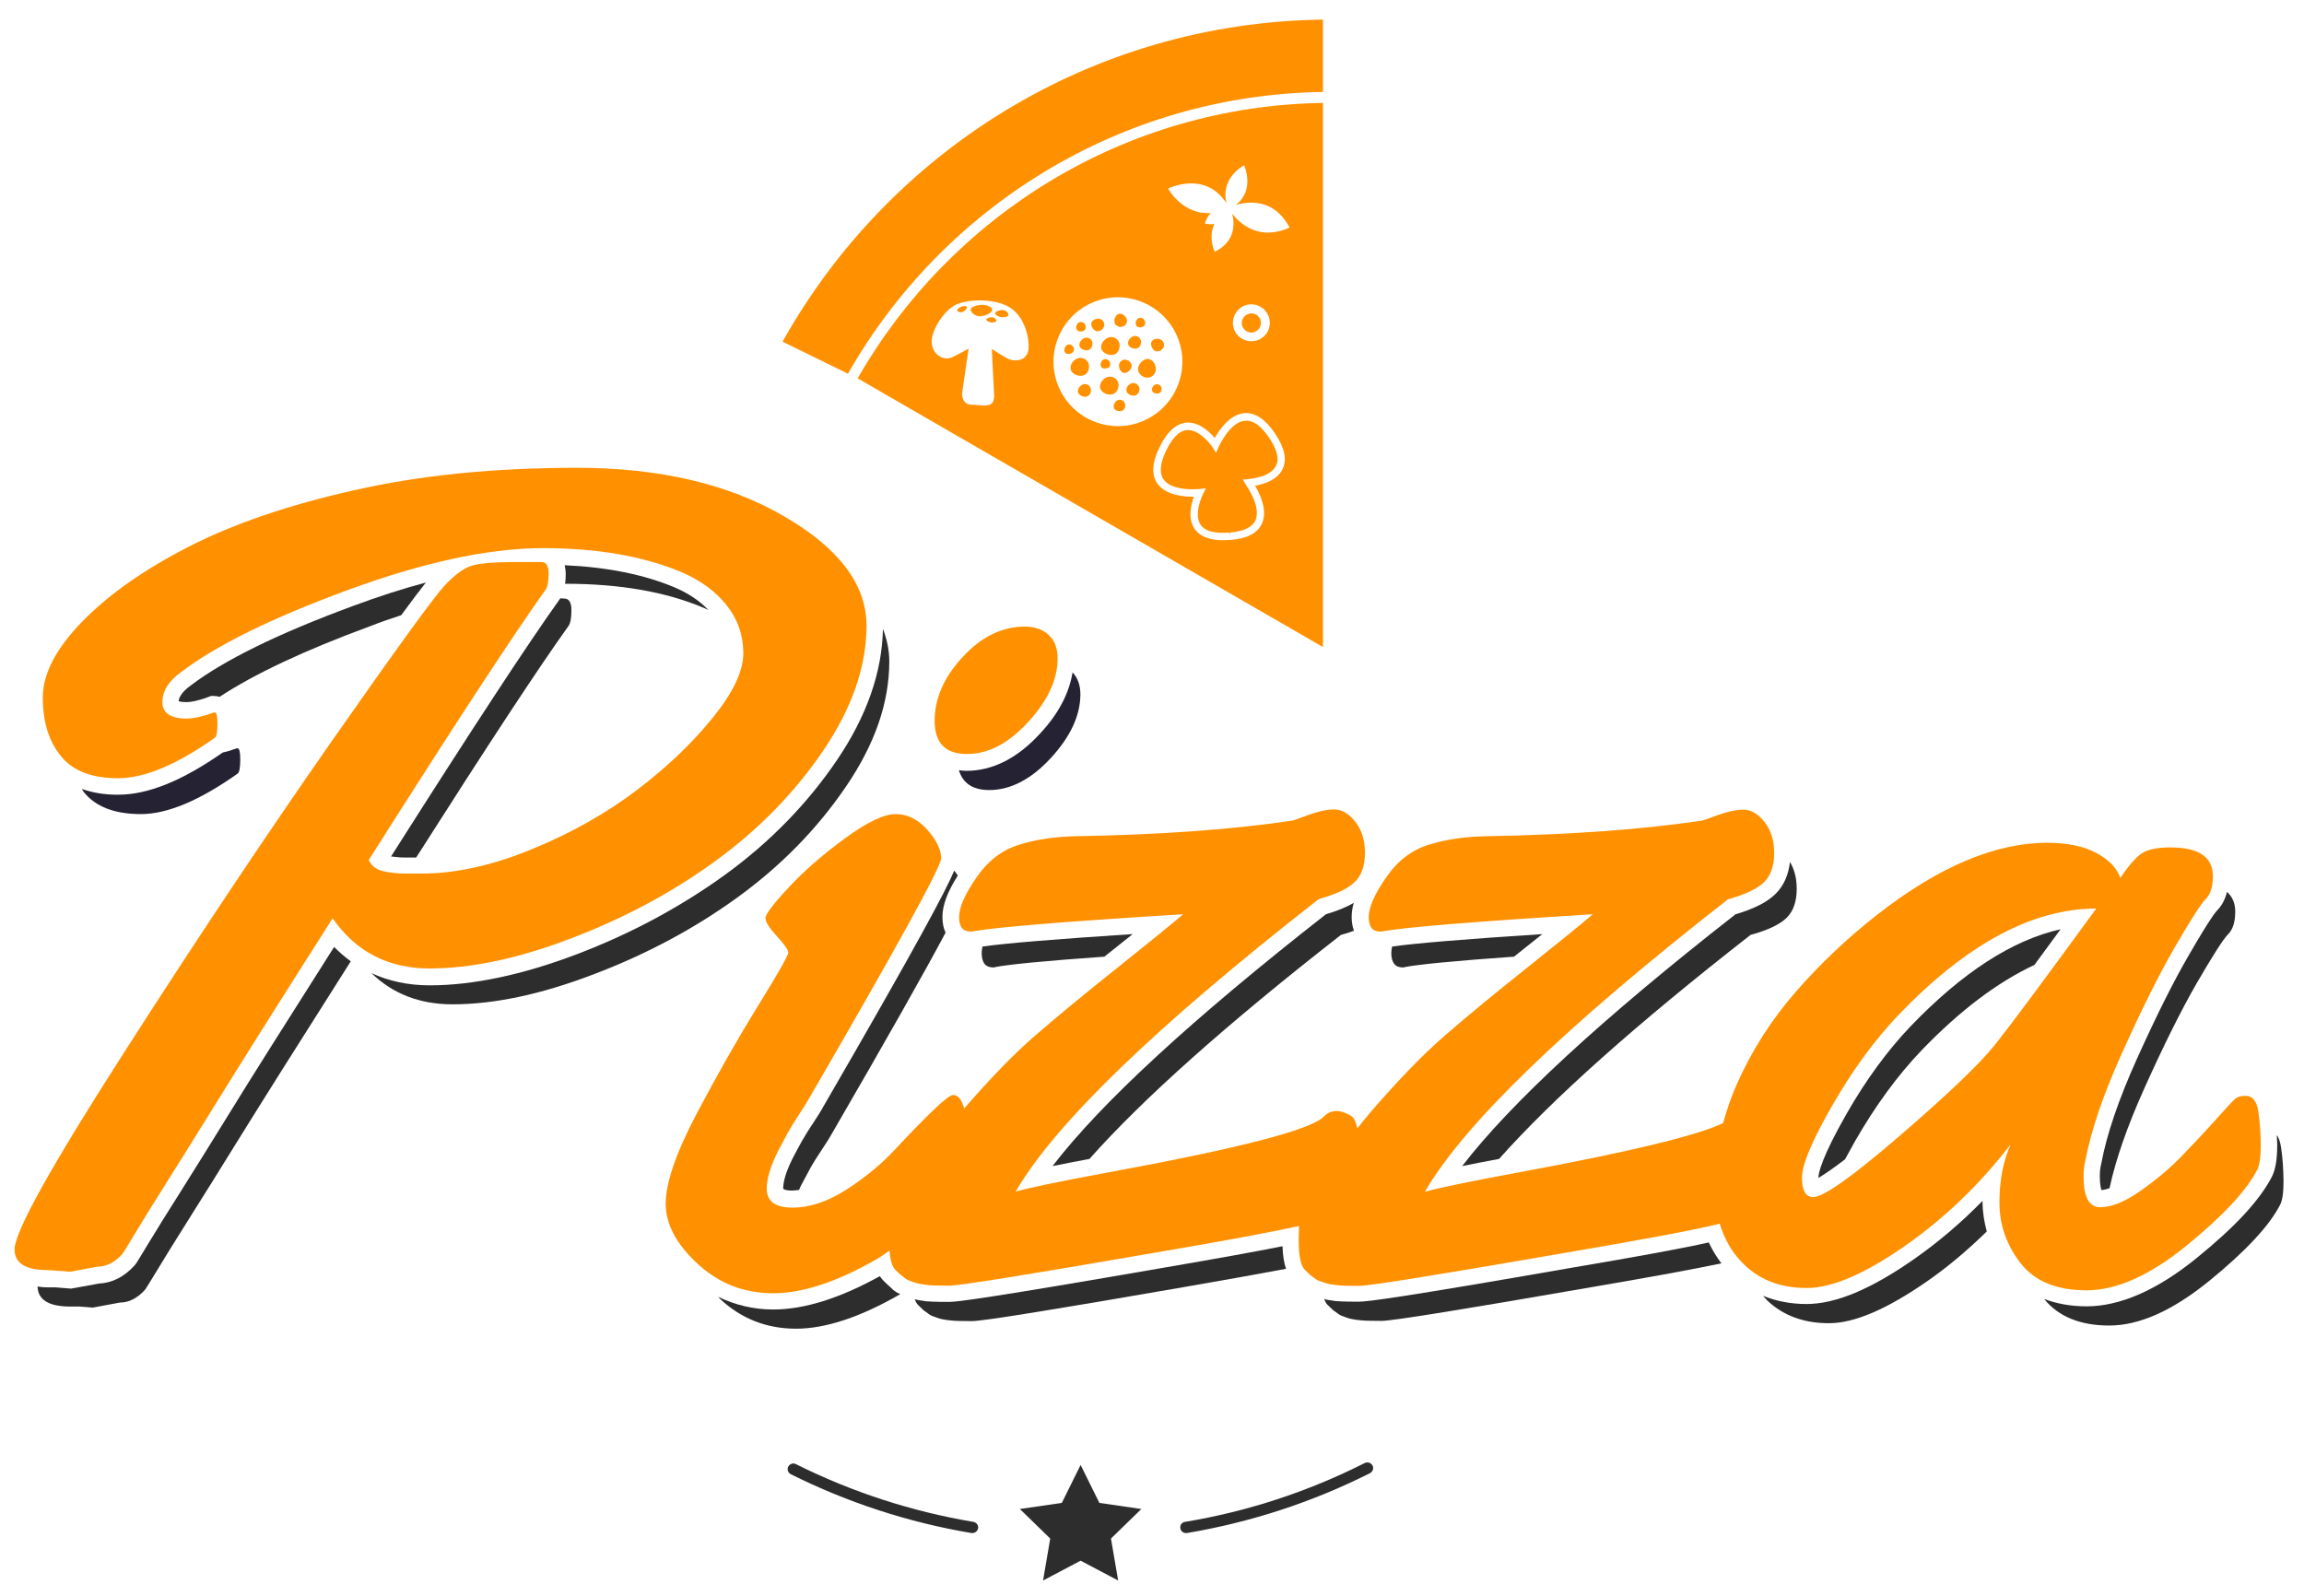 <?xml version="1.0" encoding="utf-8"?>
<!-- Generator: Adobe Illustrator 24.1.2, SVG Export Plug-In . SVG Version: 6.00 Build 0)  -->
<svg version="1.1" id="Capa_1" xmlns="http://www.w3.org/2000/svg" xmlns:xlink="http://www.w3.org/1999/xlink" x="0px" y="0px"
	 viewBox="0 0 1092.3 756.8" style="enable-background:new 0 0 1092.3 756.8;" xml:space="preserve">
<style type="text/css">
	.st0{fill:#2D2D2D;}
	.st1{fill:#FF9100;}
	.st2{fill:#252233;}
</style>
<polygon class="st0" points="521.2,712.6 512.3,694.6 503.4,712.6 483.5,715.5 497.9,729.5 494.5,749.4 512.3,740 530.1,749.4 
	526.7,729.5 541.1,715.5 "/>
<path class="st0" d="M461.5,721.6c-29.2-4.9-57.6-14.1-84.2-27.4c-1.3-0.7-2.9-0.1-3.6,1.2c-0.7,1.3-0.1,2.9,1.2,3.6
	c27.1,13.5,55.9,22.9,85.7,27.9c0.1,0,0.3,0,0.4,0c1.3,0,2.4-0.9,2.7-2.2C464,723.3,463,721.9,461.5,721.6z"/>
<path class="st0" d="M647,693.7c-26.9,13.6-55.6,23-85.2,27.9c-1.5,0.2-2.5,1.6-2.2,3.1c0.2,1.3,1.4,2.2,2.6,2.2c0.2,0,0.3,0,0.5,0
	c30.2-5.1,59.4-14.6,86.8-28.4c1.3-0.7,1.9-2.3,1.2-3.6C650,693.6,648.4,693,647,693.7z"/>
<path class="st1" d="M515,160.1c-1.6,0-3.3,1.8-3.3,3.4c0,1.6,2,2.7,3.6,2.6c1.6,0,2.7-1.6,2.6-3.2C518,161.3,516.7,160.1,515,160.1
	z"/>
<path class="st1" d="M590.2,199.5c-7.2,0.6-12.3,12.2-12.4,12.3l-1.3,2.9l-1.7-2.7c-1.6-2.4-6.8-8.5-12.1-8.1
	c-3.6,0.3-7,3.7-10,10.1c-2.8,5.9-3.1,10.4-1.1,13.3c3.8,5.5,15.2,4.7,16.9,4.6l0,0l3.2-0.4l-1.4,2.9c-0.1,0.1-4.6,9.2-1.1,14.4
	c2.1,3.1,6.7,4.3,13.8,3.7l0.3,1.7l-0.1-1.7c6.5-0.6,10.5-2.5,12-5.8c2.9-6.6-4.5-16.7-4.5-16.8l-1.5-2.5l3.1-0.3
	c1-0.1,10.3-1,12.7-6.4c1.6-3.3,0.3-7.9-3.7-13.7C597.6,201.7,593.9,199.1,590.2,199.5z"/>
<path class="st1" d="M523,155.6c0.9-1.3,0.6-3.1-0.7-4c-1.3-0.9-3.7-0.5-4.6,0.9c-0.9,1.3,0,3.3,1.4,4.2
	C520.3,157.5,522.1,156.9,523,155.6z"/>
<path class="st1" d="M627.2,43.6V9.3C517.1,10.7,421.4,71.9,371,162l31,15.2C446.8,98.5,530.8,45,627.2,43.6z"/>
<path class="st1" d="M530.3,182.6c0-2.3-1.9-4.1-4.2-4c-2.3,0-4.7,2.5-4.6,4.8c0,2.3,2.8,3.8,5.1,3.7
	C528.8,187,530.3,184.8,530.3,182.6z"/>
<path class="st1" d="M548.3,182.2c-1.2,0.1-2.3,1.5-2.2,2.7c0.1,1.2,1.6,1.9,2.8,1.7c1.2-0.1,1.9-1.3,1.8-2.5
	C550.6,183,549.5,182.1,548.3,182.2z"/>
<path class="st1" d="M627.2,48.8c-94.4,1.4-176.6,53.7-220.6,130.6l220.6,127.4V48.8z M487.6,165.5c-0.5,5.6-6.3,6-9,4.9
	c-2.7-1.1-8.4-5-8.4-5s0.8,16.6,1.1,21.4c0.3,4.8-1.9,5.2-3.6,5.4c-1.7,0.3-5.2-0.3-7.9-0.4c-2.7-0.1-4-3.4-3.6-5.9
	c0.4-2.5,3-20.6,3-20.6s-4,2.3-7.6,4c-4.5,2.2-9.8-1.5-9.9-7.2c-0.1-5.7,6-15.4,12.1-17.9c6-2.5,18.8-2.8,25.7,2.1
	C485.6,150.6,488.1,159.8,487.6,165.5z M518.8,199.9c-15.7-6.2-23.4-23.9-17.2-39.6c6.2-15.7,23.9-23.4,39.6-17.2
	c15.7,6.2,23.4,23.9,17.2,39.6C552.2,198.4,534.5,206.1,518.8,199.9z M608.1,222.3c-2.5,5.4-9.1,7.3-13.1,8
	c2.3,3.9,6.1,11.7,3.3,17.9c-2,4.5-7,7.2-14.9,7.8l-0.1,0c-8.4,0.7-14.1-1.1-17-5.3c-3.3-4.9-1.6-11.6-0.3-15.2
	c-4.6,0.1-13.3-0.6-17.3-6.2c-2.8-4-2.6-9.7,0.8-16.8c3.6-7.6,7.9-11.6,12.9-12.1c5.9-0.5,11,4.3,13.5,7.3c2.2-4,7.2-11.2,14-11.8
	c4.9-0.4,9.7,2.6,14.2,9.1C608.9,211.9,610.3,217.7,608.1,222.3z M584.5,153.1c0-4.8,3.9-8.8,8.7-8.8c4.8,0,8.8,3.9,8.8,8.8
	c0,4.8-3.9,8.7-8.8,8.7C588.4,161.8,584.5,157.9,584.5,153.1z M584.2,101.4c1.1,4.5,1.7,13-8.3,18c-2.3-5.5-1.7-9.9-0.2-13.2
	c-1.3,0.2-2.8,0.2-4.5-0.2c0.7-2.3,1.7-3.9,2.9-5c-13.6,1-20.3-11.6-20.3-11.6s17.4-8.8,27.7,7c-3.1-12.2,8.3-18,8.3-18
	s5.4,11.5-3.9,18.8c6-1.8,18.1-3.2,25.5,10.7C597,114.4,587.9,106.1,584.2,101.4z"/>
<path class="st1" d="M530.3,189.6c-1.4,0.3-2.6,2.2-2.3,3.6c0.3,1.4,2.2,2,3.6,1.7c1.4-0.3,2.1-1.8,1.8-3.3
	C533.1,190.2,531.7,189.3,530.3,189.6z"/>
<path class="st1" d="M597.8,153.1c0-2.5-2-4.5-4.5-4.5c-2.5,0-4.6,2.1-4.6,4.5c0,2.5,2,4.6,4.6,4.6
	C595.7,157.6,597.8,155.6,597.8,153.1z"/>
<path class="st1" d="M536.3,174.5c0.6-1.5-0.3-3.1-1.8-3.7c-1.5-0.7-3.2,0-3.8,1.5c-0.6,1.5,0.2,3.7,1.7,4.4
	C533.9,177.3,535.7,175.9,536.3,174.5z"/>
<path class="st1" d="M546.4,161.4c-1.2,1.1-0.7,3.2,0.4,4.4c1.1,1.2,2.9,1,4.1-0.1c1.2-1.1,1.3-2.9,0.2-4.1
	C550,160.4,547.5,160.3,546.4,161.4z"/>
<path class="st1" d="M547.7,176.5c0.9-2.1-0.4-5.3-2.5-6.1c-2.1-0.9-4.6,1.1-5.4,3.2c-0.9,2.1,0.5,4.3,2.6,5.2
	C544.5,179.6,546.9,178.6,547.7,176.5z"/>
<path class="st1" d="M537.2,181.6c-1.6,0-3.3,1.8-3.2,3.4c0,1.6,2,2.7,3.6,2.6c1.6-0.1,2.7-1.6,2.6-3.2
	C540.2,182.9,538.8,181.6,537.2,181.6z"/>
<path class="st1" d="M470.2,150.4c-1.2,0.1-2.5,0.4-2.6,1.1c-0.1,0.7,1.6,1.3,2.2,1.4c1,0.1,2.6-0.2,2.6-0.8
	C472.5,151.5,471.4,150.4,470.2,150.4z"/>
<path class="st1" d="M475.2,147c-1.5,0.1-3.2,0.5-3.4,1.5c-0.1,0.9,2,1.8,2.9,1.9c1.2,0.1,3.3-0.2,3.4-1
	C478.1,148.4,476.8,146.9,475.2,147z"/>
<path class="st1" d="M538.4,165.3c1.6-0.1,2.6-1.6,2.6-3.2c-0.1-1.6-1.4-2.9-3-2.8c-1.6,0.1-3.3,1.8-3.2,3.4
	C534.8,164.4,536.7,165.4,538.4,165.3z"/>
<path class="st1" d="M541.9,154.9c1.1-0.5,1.3-1.9,0.7-3c-0.5-1.1-1.8-1.5-2.9-1c-1.1,0.5-1.6,2.3-1.1,3.3
	C539.1,155.4,540.8,155.4,541.9,154.9z"/>
<path class="st1" d="M470.4,146.8c0-1.5-3.6-2.4-5-2.3c-2,0.1-5.4,1-5.2,2.4c0.1,1.4,2.6,3.5,5.1,3
	C467.8,149.5,470.4,148.3,470.4,146.8z"/>
<path class="st1" d="M514.3,182.1c-1.6,0-3.3,1.8-3.3,3.4c0,1.6,2,2.7,3.6,2.6c1.6,0,2.7-1.5,2.6-3.2
	C517.2,183.3,515.9,182.1,514.3,182.1z"/>
<path class="st1" d="M455.8,145.4c-0.9,0.3-2.2,1.3-2,1.9c0.3,0.6,1.7,1.1,2.8,0.5c1-0.6,2-1.5,1.8-2.2
	C458.2,144.9,456.5,145.1,455.8,145.4z"/>
<path class="st1" d="M508.8,164.5c-0.5-1.1-1.8-1.5-2.9-0.9c-1.1,0.5-1.6,2.3-1.1,3.3c0.5,1.1,2.2,1.1,3.2,0.6
	C509.2,166.9,509.4,165.5,508.8,164.5z"/>
<path class="st1" d="M516.3,173.7c0-2.3-1.9-4.1-4.2-4c-2.3,0-4.7,2.5-4.6,4.8c0,2.3,2.8,3.8,5.1,3.7
	C514.9,178.1,516.4,176,516.3,173.7z"/>
<path class="st1" d="M513.7,156.9c1.1-0.5,1.3-1.9,0.7-3c-0.5-1.1-1.8-1.5-2.9-1c-1.1,0.5-1.6,2.3-1.1,3.3
	C511,157.3,512.6,157.4,513.7,156.9z"/>
<path class="st1" d="M522,164.6c0,2.3,2.8,3.8,5.1,3.7c2.3,0,3.8-2.2,3.7-4.5c0-2.3-1.9-4.1-4.2-4C524.3,159.9,522,162.3,522,164.6z
	"/>
<path class="st1" d="M531.3,155c1.6,0,2.9-1.2,3-2.9c0-1.6-1.7-3.3-3.3-3.4c-1.6,0-2.7,1.9-2.7,3.5C528.2,153.9,529.7,155,531.3,155
	z"/>
<path class="st1" d="M523.1,170.5c-1.1,0.5-1.6,2.3-1.1,3.3c0.5,1.1,2.2,1.1,3.3,0.6c1.1-0.5,1.3-1.9,0.7-3
	C525.5,170.4,524.1,170,523.1,170.5z"/>
<path class="st1" d="M487.4,342.4c9.3-10.1,14-20.2,14-30.2c0-4.8-1.4-8.5-4.2-11.1c-2.8-2.6-6.6-4-11.3-4
	c-10.8,0-20.6,4.8-29.5,14.4c-8.9,9.6-13.3,19.7-13.3,30.2c0,10.6,5.1,15.8,15.2,15.8C468.3,357.6,478,352.6,487.4,342.4z"/>
<path class="st1" d="M26.9,602.5l6.3,0.5l13-2.4c4.2,0,8.2-2,11.9-6.1c0.2-0.2,2.1-3.3,5.7-9.3c3.6-6,8.7-14.2,15.3-24.7
	c6.6-10.5,14.7-23.4,24.2-38.8c9.5-15.4,27.6-44.2,54.4-86.3c10.9,15.8,26.3,23.8,46,23.8c19.7,0,42.1-4.7,67.1-14.3
	c25-9.5,47.8-21.7,68.3-36.6c20.5-14.9,37.6-32.4,51.2-52.4c13.6-20.1,20.5-39.8,20.5-59.3c0-19.5-13.1-36.8-39.4-52
	c-26.3-15.2-58.9-22.8-97.9-22.8s-74.1,3.5-105.4,10.6c-31.3,7-57.5,16-78.6,26.8c-21.1,10.8-37.9,22.6-50.4,35.4
	c-12.5,12.8-18.8,24.8-18.8,36.2c0,11.4,2.8,20.6,8.5,27.6C34.4,365.5,43.5,369,56,369c12.5,0,27.8-6.4,46-19.3
	c0.7-0.7,1.1-2.9,1.1-6.5c0-3.6-0.4-5.4-1.3-5.4h-0.3c-5.3,1.9-9.6,2.9-12.9,2.9c-7.8,0-11.6-2.6-11.6-7.8c0-5.2,2.9-9.9,8.7-14.1
	c16.6-12.7,42.9-25.7,79.1-39c36.2-13.3,67.1-19.9,92.7-19.9c25.6,0,47.4,3.8,65.4,11.3c9.1,3.9,16.4,9.2,21.6,15.8
	c5.3,6.7,7.9,14.3,7.9,22.7c0,8.5-4.8,18.6-14.4,30.5c-9.6,11.9-21.5,23.3-35.8,34.2c-14.3,10.9-30.8,20.3-49.7,28.1
	c-18.8,7.8-36.4,11.7-52.6,11.7h-7.7c-3.7,0-7.2-0.4-10.4-1.1c-3.3-0.7-5.6-2.5-7-5.3c40.5-63.9,68.5-106.7,84-128.4
	c0.9-1.4,1.3-3.9,1.3-7.5c0-3.6-1.1-5.4-3.4-5.4h-13.2c-8.8,0-15.2,0.5-19.1,1.5c-4,1-8.5,4.2-13.6,9.6c-5.1,5.5-23,30.2-53.8,74.2
	c-30.7,44-63.5,93.1-98.1,147.1c-34.7,54.1-52,85.2-52,93.5c0,6.5,5.2,9.8,15.6,9.8L26.9,602.5L26.9,602.5z"/>
<path class="st0" d="M822.8,433.5c-63.2,49.4-106.6,89.5-129.6,119.4c5-1,10.8-2.2,17.5-3.4c25.3-28.5,65-63.9,119.2-106.2
	c8.3-2.3,14-5,17.2-8.2c3.2-3.2,4.7-7.8,4.7-13.7c0-5-1.1-9.2-3.2-12.7c-0.7,6.1-2.9,11.2-6.7,15
	C837.9,427.7,831.7,430.9,822.8,433.5z"/>
<path class="st0" d="M879.5,541c9.6-16.7,20.1-31.1,31.6-43.1c18.1-18.8,35.9-32.2,53.4-40.4c3.8-5.2,7.9-10.8,12.4-16.9
	c-22.8,5.1-46.6,20.5-71,45.9c-10.9,11.4-21.2,25.4-30.4,41.5c-12,21-13.4,28.3-13.4,30.4c0,0,0,0.1,0,0.1c2.2-1.3,6.2-3.9,12.6-8.8
	C876.2,546.9,877.7,544.2,879.5,541z"/>
<path class="st2" d="M469,374.6c10.1,0,19.9-5.1,29.2-15.2c9.3-10.1,14-20.2,14-30.2c0-4.4-1.3-7.8-3.7-10.4
	c-1.6,9.8-6.6,19.6-15.4,29c-10.8,11.8-22.6,17.7-35,17.7c-1.2,0-2.4-0.2-3.5-0.3C456.5,371.4,461.2,374.6,469,374.6z"/>
<path class="st2" d="M38.8,374.1c0.3,0.4,0.5,0.9,0.8,1.3c5.6,7.1,14.7,10.6,27.2,10.6c12.5,0,27.8-6.4,46-19.3
	c0.7-0.7,1.1-2.9,1.1-6.5c0-3.6-0.4-5.4-1.3-5.4h-0.3c-2.5,0.9-4.7,1.6-6.7,2c-19.2,13.4-35.4,20-49.5,20
	C49.5,376.9,43.8,375.8,38.8,374.1z"/>
<path class="st0" d="M268.2,276.8c25.6,0,47.4,3.8,65.4,11.4c0.8,0.3,1.5,0.7,2.3,1.1c-4.2-4.4-9.5-8-16.1-10.8
	c-14.5-6.1-32-9.6-52.1-10.5c0.3,1.3,0.5,2.7,0.5,4.2c0,1.7-0.1,3.2-0.3,4.7C267.9,276.9,268.1,276.8,268.2,276.8z"/>
<path class="st0" d="M471.5,458.6c6.4-1.3,23.8-3,52.1-5c0.4-0.3,0.7-0.6,1.1-0.9c4.5-3.6,8.6-6.9,12.3-9.8
	c-36.9,2.4-60.8,4.4-71.2,5.9c-0.2,1-0.4,2.1-0.4,3c0,4.6,1.8,6.9,5.3,6.9H471.5z"/>
<path class="st0" d="M452.4,412.8c-3.9,9.3-17.1,34.3-62.3,112.3c-0.3,0.7-1.9,3.3-4.6,7.4c-2.3,3.4-4,6.3-5.3,8.5
	c-1.3,2.3-2.8,5.1-4.5,8.4c-3.6,7.2-4.4,11.6-4.4,14c-0.1,0.4,0.9,1.1,4.3,1.1c1,0,2.1-0.2,3.2-0.3c0.3-0.5,0.4-1,0.7-1.6
	c1.8-3.3,3.3-6.2,4.6-8.6c1.3-2.4,3.2-5.4,5.6-9c2.4-3.6,3.8-5.9,4.4-7c26.4-45.5,44.4-77.4,54.2-95.8c-1-2-1.5-4.5-1.5-7.5
	c0-5.5,2.4-11.9,7.3-19.6C453.6,414.4,453,413.6,452.4,412.8z"/>
<path class="st0" d="M1013.2,501.8c-8.8,19.5-14.5,36.3-17,49.9c-0.3,1.3-0.7,2.7-0.7,6c0,3.8,0.5,5.8,0.8,6.6
	c1-0.1,2.3-0.4,3.8-0.9c2.9-13.5,8.4-29.4,16.7-47.8c9.1-20.2,17.3-36.7,24.8-49.7c7.5-12.9,12.4-20.6,14.7-22.9
	c2.3-2.3,3.4-5.9,3.4-10.8c0-4-1.4-7.1-3.9-9.3c-0.9,3.5-2.4,6.5-4.7,8.8c-0.6,0.6-3.5,4-13.4,21.2
	C1030.4,465.4,1022.2,481.9,1013.2,501.8z"/>
<path class="st0" d="M628.6,433.5C565.5,482.9,522,522.9,499,552.9c5-1,10.9-2.2,17.5-3.4c25.3-28.5,65-63.9,119.2-106.2
	c2.3-0.6,4.3-1.3,6.2-2c-0.7-1.8-1.1-4-1.1-6.5c0-2.1,0.3-4.3,1-6.7C638.4,430.1,634,431.9,628.6,433.5z"/>
<path class="st0" d="M665.7,458.6c6.4-1.3,23.8-3,52.1-5c0.4-0.3,0.7-0.6,1.1-0.9c4.5-3.6,8.6-6.9,12.3-9.8
	c-36.9,2.4-60.8,4.4-71.2,5.9c-0.2,1-0.4,2.1-0.4,3c0,4.6,1.8,6.9,5.3,6.9H665.7z"/>
<path class="st0" d="M745.7,601c-82.5,14.4-97.6,16.2-101.6,16.2c-7.4,0-9.7-0.2-10.9-0.3c-1.5-0.2-2.8-0.4-4-0.6
	c-0.5-0.1-0.9-0.3-1.4-0.4c0.4,1.2,0.9,2.2,1.6,2.8c1.9,1.9,3,2.9,3.3,3c0.3,0.2,0.8,0.5,1.5,1.1c0.7,0.5,1.3,0.9,1.9,1.1
	c0.5,0.2,1.3,0.4,2.2,0.8c1,0.4,2,0.6,3,0.8c1.1,0.2,2.3,0.4,3.7,0.5c1.4,0.2,4.7,0.3,9.9,0.3c5.2,0,38.6-5.4,100.2-16.1
	c28.1-4.8,48.3-8.5,61-11.2c-2.3-3-4.3-6.3-6-9.9C797.7,591.9,776.4,595.8,745.7,601z"/>
<path class="st0" d="M907.3,597.1c-20.5,14.3-37.1,21.2-50.9,21.2c-7.6,0-14.4-1.4-20.6-3.9c0.7,0.7,1.3,1.5,2,2.2
	c7.6,7.2,17.3,10.8,29.3,10.8c12,0,27.4-6.6,46.4-19.8c10.1-7,19.5-15,28.4-23.7c-1.2-4.5-2-9.2-2-14c0-0.2,0-0.3,0-0.5
	C929.8,579.7,918.9,589,907.3,597.1z"/>
<path class="st0" d="M1081.4,543.9c-0.4-2.5-1-4.4-2-5.7c0,1.5,0.2,3,0.2,4.6c0,7-0.8,11.5-2.4,14.9c-5.7,11.2-17.4,23.9-35.8,38.8
	c-18.7,15.2-36.3,22.9-52.2,22.9c-7.6,0-14.3-1.3-20.1-3.5c6.7,8.3,17,12.6,30.9,12.6c14.2,0,29.9-7,47.3-21.1
	c17.3-14.1,28.6-26.2,33.7-36.2c1.1-2.1,1.6-5.9,1.6-11.4C1082.5,554.3,1082.2,549,1081.4,543.9z"/>
<path class="st0" d="M450,617.3c-7.4,0-9.7-0.2-10.9-0.3c-1.5-0.2-2.8-0.4-4-0.6c-0.5-0.1-0.9-0.3-1.4-0.4c0.4,1.2,0.9,2.2,1.6,2.8
	c1.9,1.9,3,2.9,3.3,3c0.3,0.2,0.8,0.5,1.5,1.1c0.7,0.5,1.3,0.9,1.9,1.1c0.5,0.2,1.3,0.4,2.2,0.8c1,0.4,2,0.6,3,0.8
	c1.1,0.2,2.3,0.4,3.7,0.5c1.4,0.2,4.7,0.3,9.9,0.3c5.2,0,38.6-5.4,100.3-16.1c20.2-3.5,36.4-6.4,48.6-8.7c-1-2.8-1.5-6.3-1.7-10.7
	c-13,2.6-31.9,6-56.4,10.2C469,615.4,453.9,617.3,450,617.3z"/>
<path class="st0" d="M37.7,619.5l6.3,0.5l12.9-2.4c4.2,0,8.2-2,11.9-6.1c0.2-0.2,2.1-3.3,5.7-9.2c3.6-6,8.7-14.2,15.3-24.7
	c6.6-10.5,14.7-23.4,24.2-38.8c9.3-15,26.7-42.7,52.3-83c-2.8-2-5.4-4.3-7.9-6.8c-23.4,36.9-39.8,62.8-48.5,77
	c-9.5,15.4-17.6,28.4-24.2,38.9c-6.6,10.4-11.7,18.6-15.3,24.6c-5.9,9.8-6,9.9-6.8,10.7c-4.8,5.3-10.5,8.1-16.7,8.4L33.7,611
	l-7.4-0.6l-3.8,0c-1.8,0-3.2-0.2-4.7-0.4c0.2,6.3,5.3,9.5,15.5,9.5L37.7,619.5L37.7,619.5z"/>
<path class="st0" d="M190.2,291.7c5.8-7.9,9.4-12.6,11.7-15.5c-10.9,2.9-22.4,6.6-34.5,11.1c-35.3,13-61.2,25.7-77.1,37.8
	c-4.9,3.6-5.5,6.2-5.6,7.4c0.6,0.2,1.8,0.4,3.8,0.4c1.7,0,4.8-0.4,10.2-2.4l1.3-0.5h1.4c0.8,0,1.7,0.1,2.7,0.4
	c16.6-10.9,40.4-22.1,71.4-33.5C180.5,294.9,185.4,293.3,190.2,291.7z"/>
<path class="st0" d="M419.1,607.5c-0.7-0.7-1.4-1.5-2-2.4c-18.9,10.5-35.9,15.8-50.5,15.8c-9.5,0-18.2-2.2-26.1-6
	c0.4,0.4,0.6,0.7,1,1.1c10,9.3,22,14,35.9,14c13.9,0,30.3-5.4,49.1-16.2c0.1-0.1,0.2-0.2,0.3-0.2c-0.8-0.4-1.6-0.7-2.4-1.3l-1.1-0.8
	C423.2,611.2,421.6,610,419.1,607.5z"/>
<path class="st0" d="M265.6,283.7c0,0.1,0,0.1-0.1,0.2c-15.1,21.1-41.9,62-80.1,122.2c2.2,0.3,4.5,0.5,6.8,0.5h5.1
	c34.2-53.7,58.3-90.4,72.3-109.9c0.9-1.4,1.3-3.9,1.3-7.5c0-3.6-1.2-5.4-3.4-5.4L265.6,283.7L265.6,283.7z"/>
<path class="st0" d="M343.7,414.8c-21,15.2-44.6,27.9-70.1,37.6c-25.8,9.8-49.3,14.8-69.9,14.8c-10.2,0-19.4-2-27.6-5.8
	c10.1,9.8,22.9,14.8,38.4,14.8c19.7,0,42.1-4.7,67.1-14.3c25-9.5,47.8-21.7,68.3-36.6c20.5-14.9,37.6-32.4,51.2-52.4
	c13.7-20.1,20.5-39.8,20.5-59.3c0-5.3-1.1-10.4-3-15.4c-0.4,20.5-7.7,41.4-21.8,62.2C382.7,381.2,364.8,399.5,343.7,414.8z"/>
<path class="st1" d="M612.6,389.1c-28.2,4.2-62.3,6.7-102.5,7.4c-9.9,0.2-18.8,1.5-26.9,4c-8.1,2.5-14.9,7.7-20.3,15.6
	c-5.5,7.9-8.2,14.2-8.2,18.7c0,4.6,1.8,6.9,5.3,6.9h0.8c9.5-1.9,42.9-4.7,100.1-8.2c-5.3,4.6-15.7,13-31.2,25.4
	c-15.5,12.3-28.4,23-38.8,32c-10,8.6-21.2,20.2-33.8,34.7c-1.1-4.2-2.9-6.4-5.3-6.4c-2.3,0-11.7,8.9-28.3,26.7
	c-6.3,6.7-13.9,12.8-22.6,18.4c-8.7,5.5-17.1,8.3-25.2,8.3c-8.1,0-12.2-3-12.2-9c0-4.8,1.8-10.6,5.3-17.7c1.8-3.3,3.3-6.2,4.6-8.6
	c1.3-2.4,3.2-5.4,5.5-9c2.4-3.6,3.8-5.9,4.4-7c41.9-72.2,62.9-110.3,62.9-114.4c0-4-2.2-8.5-6.6-13.5c-4.4-4.9-9.4-7.4-14.9-7.4
	c-5.6,0-13.6,3.8-24.1,11.5c-10.5,7.7-19.4,15.4-26.7,23.3c-7.3,7.8-11,12.7-11,14.5s1.8,4.7,5.4,8.6c3.6,3.9,5.4,6.5,5.4,7.8
	c0,1.3-4.8,9.8-14.5,25.5c-9.7,15.7-19.4,32.8-29.1,51.2c-9.7,18.5-14.5,32.6-14.5,42.3c0,9.7,5,19.2,15.1,28.5
	c10,9.3,22,14,35.9,14c13.9,0,30.3-5.4,49.1-16.2c2.1-1.2,4-2.7,6-4c0.4,4.6,1.3,7.6,2.7,9c1.9,1.9,3,2.9,3.3,3
	c0.3,0.2,0.7,0.5,1.4,1.1c0.7,0.5,1.3,0.9,1.9,1.1c0.5,0.2,1.3,0.4,2.3,0.8c1,0.4,2,0.6,3,0.8c1.1,0.2,2.3,0.3,3.7,0.5
	c1.4,0.2,4.7,0.3,9.9,0.3c5.2,0,38.6-5.4,100.3-16.1c31.8-5.4,53.5-9.5,65.7-12.2c-0.1,1.9-0.2,4.1-0.2,6.9c0,7.4,1,12,2.9,13.9
	c1.9,1.9,3,2.9,3.3,3c0.3,0.2,0.7,0.5,1.5,1.1c0.7,0.5,1.3,0.9,1.9,1.1c0.5,0.2,1.3,0.4,2.3,0.8c1,0.4,2,0.6,3,0.8
	c1.1,0.2,2.3,0.3,3.7,0.5c1.4,0.2,4.7,0.3,9.9,0.3c5.2,0,38.6-5.4,100.3-16.1c36.9-6.3,60.3-10.7,70.8-13.4
	c2.3,7.7,6.2,14.4,11.9,19.7c7.6,7.2,17.3,10.8,29.3,10.8c12,0,27.4-6.6,46.4-19.8c18.9-13.2,35.7-29.3,50.3-48.3
	c-3.5,7.9-5.3,17.1-5.3,27.6c0,10.5,3.3,20,10,28.7c6.7,8.6,17.1,12.9,31.3,12.9c14.2,0,29.9-7,47.3-21.1
	c17.3-14.1,28.6-26.2,33.7-36.2c1-2.1,1.6-5.9,1.6-11.4c0-5.5-0.4-10.7-1.1-15.8c-0.7-5.1-2.7-7.7-6.1-7.7c-2.1,0-3.7,0.4-4.8,1.3
	c-1.1,0.9-4.3,4.3-9.6,10.3c-5.4,6-10.9,11.8-16.5,17.6c-5.6,5.7-12.1,11.1-19.3,16.1c-7.2,5-13.5,7.5-18.7,7.5
	c-5.3,0-7.9-4.8-7.9-14.5c0-3.2,0.3-5.6,0.8-7.4c2.7-14.3,8.5-31.5,17.6-51.6c9.1-20.2,17.3-36.7,24.8-49.7
	c7.5-12.9,12.4-20.6,14.7-22.9c2.3-2.3,3.4-5.9,3.4-10.8c0-9.2-6.7-13.7-20.1-13.7c-5.8,0-10.2,0.8-13.1,2.5
	c-2.9,1.7-6.5,5.7-10.7,12c-1.6-4.8-5.4-8.7-11.4-11.9c-6-3.2-13.7-4.8-23.3-4.8c-24.6,0-51.6,11.4-80.8,34.3
	c-13.9,10.9-26.7,23-38.3,36.3c-11.6,13.3-21,28-28.1,44.1c-2.7,6.1-4.7,12.1-6.4,18.2c-12.2,5.9-44.5,13.7-97,23.4
	c-23.8,4.4-38.6,7.5-44.4,9.2c18.7-32.2,66.6-78.5,143.7-138.7c8.3-2.3,14-5,17.2-8.2c3.2-3.2,4.7-7.8,4.7-13.7
	c0-6-1.5-10.9-4.6-14.8c-3.1-3.9-6.4-5.8-9.9-5.8c-3.5,0-7.6,0.9-12.3,2.6c-4.7,1.8-7.2,2.6-7.5,2.6c-28.2,4.2-62.3,6.7-102.5,7.4
	c-9.9,0.2-18.8,1.5-26.9,4c-8.1,2.5-14.9,7.7-20.3,15.6c-5.5,7.9-8.2,14.2-8.2,18.7c0,4.6,1.8,6.9,5.3,6.9h0.8
	c9.5-1.9,42.9-4.7,100.1-8.2c-5.3,4.6-15.7,13-31.2,25.4c-15.5,12.3-28.4,23-38.8,32c-10.4,9-22.2,21.2-35.5,36.6
	c-2.1,2.5-4.1,5-6.1,7.5c-0.7-3-1.5-4.9-2.7-5.7c-2.6-1.7-5.1-2.5-7.3-2.5s-4.2,0.9-5.9,2.6c-5.8,6.2-39.7,15-101.7,26.4
	c-23.8,4.4-38.6,7.5-44.4,9.2c18.7-32.2,66.6-78.5,143.7-138.7c8.3-2.3,14-5,17.2-8.2c3.2-3.2,4.7-7.8,4.7-13.7
	c0-6-1.5-10.9-4.6-14.8c-3.1-3.9-6.4-5.8-9.9-5.8c-3.5,0-7.6,0.9-12.3,2.6C615.5,388.2,612.9,389.1,612.6,389.1z M868.7,524.1
	c9.6-16.7,20.1-31.1,31.6-43.1c32.2-33.5,63.4-50.2,93.5-50.2c-24,32.9-40,54.5-48.1,64.7c-7.4,9.2-22.4,23.5-44.9,42.9
	c-22.6,19.5-36.3,29.2-41.2,29.2c-3.5,0-5.3-3.1-5.3-9.2C854.3,552.2,859.1,540.8,868.7,524.1z"/>
</svg>
